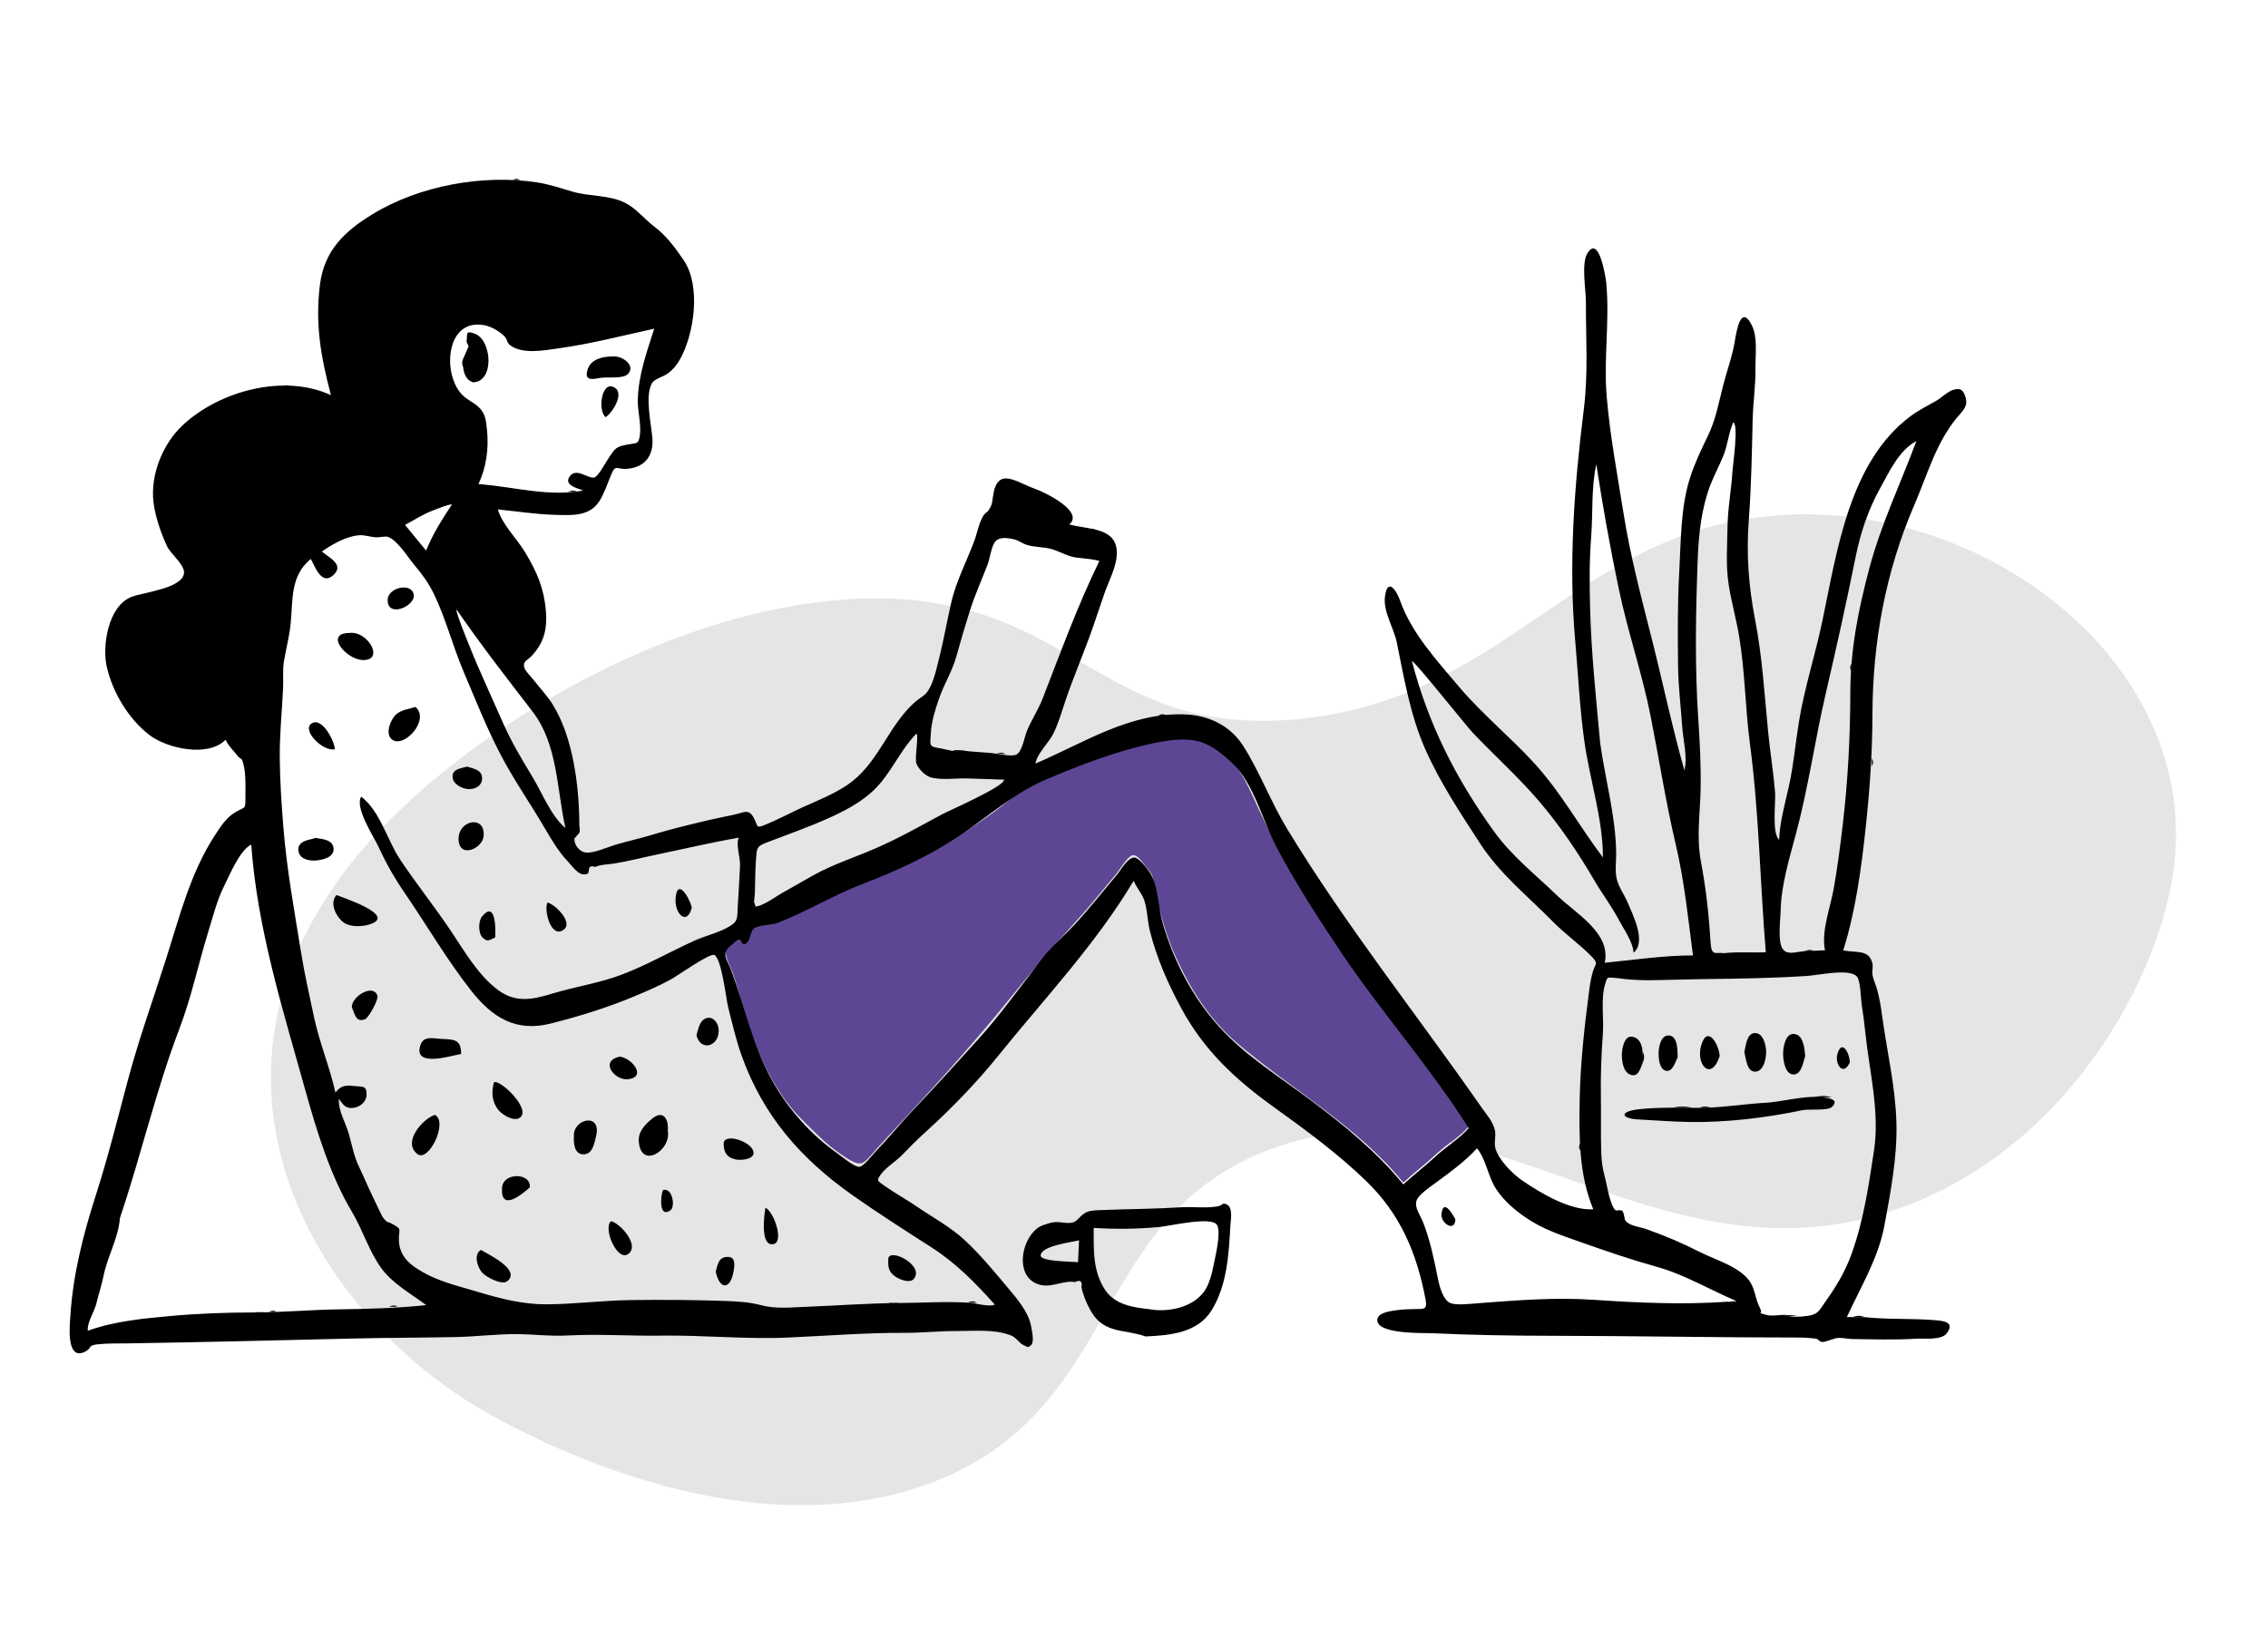 <svg width="540" height="390" viewBox="0 0 540 390" fill="none" xmlns="http://www.w3.org/2000/svg">
<path d="M204.037 142.624C159.725 144.584 113.089 173.214 89.413 198.818C42.113 249.919 69.302 307.107 111.763 333.968C115.746 336.492 172.546 371.41 221.415 353.257C267.334 336.202 259.084 289.773 302.459 273.718C352.759 255.095 393.454 306.75 449.978 288.516C490.923 275.3 514.553 233.614 517.693 205.643C523.169 157.496 471.666 117.925 421.031 122.923C374.505 127.518 358.086 166.842 308.578 171.301C260.476 175.632 255.269 140.374 204.037 142.624Z" fill="#E5E5E5"/>
<path fill-rule="evenodd" clip-rule="evenodd" d="M349.693 268.273C347.554 270.749 344.395 272.587 341.971 274.85C339.425 277.228 336.663 279.306 334.127 281.655C322.943 267.976 307.622 259.589 294.349 248.238C288.057 242.856 283.421 235.556 280.028 228.065C278.289 224.225 277.004 220.272 275.999 216.181C275.546 214.338 275.103 212.501 274.807 210.633C274.449 208.371 274.356 208.178 272.831 206.413C272.174 205.653 270.902 203.433 269.617 203.678C268.534 203.884 266.555 207.18 265.871 207.994C262.582 211.911 259.394 215.946 255.931 219.711C250.633 225.471 245.81 231.14 240.892 237.245C230.83 249.736 219.976 261.495 209.024 273.248C208.211 274.12 206.317 276.676 205.15 277.02C203.731 277.437 201.425 275.696 199.996 274.722C196.547 272.372 193.828 269.463 190.879 266.551C185.125 260.867 181.229 252.889 178.608 245.298C177.038 240.754 176.018 236.044 174.399 231.516C173.724 229.629 172.194 227.309 172.971 225.665C173.202 225.175 174.674 223.873 175.193 223.774C175.807 223.656 176.83 224.498 177.044 224.44C179.08 223.882 177.95 221.749 179.162 220.601C179.848 219.95 183.341 220.045 184.384 219.687C188.198 218.378 191.619 215.881 195.224 214.39C210.315 208.151 225.59 202.082 238.618 191.894C241.997 189.252 244.242 187.266 248.274 185.559C252.348 183.833 256.443 182.294 260.6 180.788C264.268 179.459 267.956 178.214 271.745 177.261C275.842 176.232 281.654 174.926 285.748 176.252C293.787 178.857 296.383 185.485 299.584 192.477C303.915 201.938 309.152 210.89 314.83 219.597C325.752 236.351 339.035 251.384 349.693 268.273Z" fill="#5D4795"/>
<path fill-rule="evenodd" clip-rule="evenodd" d="M107.59 120.162C107.148 119.938 103.694 121.345 103.115 121.56C100.799 122.419 98.618 123.848 96.436 125.01C98.108 127.046 99.781 129.083 101.452 131.119C103.091 127.097 105.197 123.778 107.59 120.162ZM108.73 145.19C108.162 145.254 112.964 156.803 113.525 158.1C115.566 162.816 117.709 167.486 119.777 172.191C121.78 176.75 124.322 180.944 126.882 185.203C129.072 188.845 131.325 194.498 134.628 197.195C132.542 187.935 132.817 177.288 126.834 169.512C120.632 161.452 114.501 153.581 108.73 145.19ZM349.693 268.684C340.426 253.999 328.824 241.007 319.16 226.584C313.749 218.507 308.482 210.328 303.927 201.731C300.614 195.478 298.555 186.556 293.438 181.775C291.183 179.668 288.773 177.607 285.747 176.663C281.606 175.372 275.905 176.652 271.745 177.673C263.993 179.575 256.42 182.528 249.077 185.63C241.629 188.776 235.275 194.428 228.546 198.968C221.327 203.84 213.513 207.388 205.425 210.495C198.383 213.2 192.119 217.083 185.114 219.805C183.718 220.348 180.87 220.268 179.699 220.976C178.437 221.737 178.934 223.987 177.402 224.817C176.711 225.191 176.481 223.834 175.951 223.856C175.302 223.883 174.71 224.645 174.085 225.128C171.539 227.093 173.099 228.404 174.107 231.108C177.393 239.92 179.158 248.885 183.771 257.204C187.564 264.042 192.993 270.169 199.384 274.696C200.356 275.385 203.525 278.055 204.666 277.877C205.694 277.718 207.784 274.985 208.493 274.243C211.712 270.875 214.653 267.252 217.87 263.878C222.84 258.665 227.625 253.313 232.448 248.028C238.047 241.894 243.003 234.943 248.046 228.389C250.366 225.374 253.352 222.918 255.931 220.122C259.398 216.362 262.582 212.321 265.871 208.405C266.866 207.221 268.533 204.19 270.08 204.225C271.163 204.25 273.074 206.803 273.641 207.604C275.748 210.578 275.738 215.949 276.786 219.661C279.343 228.714 283.952 237.555 290.275 244.541C296.562 251.488 304.616 256.428 312.052 262.012C320.107 268.061 327.739 274.252 334.127 282.066C336.662 279.717 339.425 277.639 341.97 275.262C344.395 272.997 347.554 271.16 349.693 268.684ZM230.4 310.232C232.201 310.25 235.252 311.359 236.864 310.691C232.083 305.398 227.693 300.856 221.644 296.976C215.367 292.951 209.111 288.961 203.014 284.667C190.728 276.013 181.691 265.751 176.558 251.339C175.237 247.628 174.352 243.736 173.383 239.921C172.862 237.867 171.825 228.255 170.064 227.425C169.02 226.933 161.167 232.456 159.923 233.144C157.014 234.754 154.094 236.003 151.087 237.262C144.622 239.971 137.957 242.037 131.102 243.762C122.883 245.83 117.285 242.408 112.193 235.944C106.417 228.61 101.617 220.335 96.335 212.633C93.933 209.13 91.944 205.633 90.17 201.769C89.009 199.241 84.405 192.42 85.996 189.727C90.534 193.185 92.168 200.06 95.259 204.691C99.113 210.461 103.456 215.902 107.329 221.667C110.586 226.514 113.909 232.389 118.721 235.874C122.954 238.939 126.975 237.997 131.531 236.619C137.052 234.95 142.775 234.127 148.186 232.056C154.041 229.816 159.581 226.638 165.294 224.046C167.957 222.837 171.146 222.151 173.656 220.644C175.819 219.346 175.497 218.661 175.655 215.897C175.841 212.673 176.055 209.446 176.197 206.219C176.293 204.051 175.121 201.111 175.916 199.492C169.43 200.617 163.091 202.125 156.651 203.458C153.125 204.188 149.724 205.09 146.162 205.664C144.804 205.882 142.948 205.876 141.732 206.468C140.762 206.189 140.268 206.366 140.249 206.999C140.202 207.343 140.129 207.682 140.028 208.015C138.039 208.92 136.883 206.978 135.158 205.116C133.029 202.817 131.435 200.228 129.874 197.527C126.382 191.488 122.358 185.808 119.127 179.599C115.834 173.269 113.159 166.492 110.367 159.925C107.805 153.9 106.165 147.384 103.335 141.501C102.072 138.876 100.471 136.705 98.601 134.486C97.059 132.656 94.685 128.707 92.382 127.867C91.772 127.644 90.177 128.018 89.485 127.969C88.106 127.87 86.877 127.363 85.466 127.474C82.41 127.714 79.078 129.647 76.636 131.347C78.214 132.755 82.162 134.466 79.326 137.002C76.575 139.463 75.055 135.048 74.005 133.113C69.06 137.176 69.775 142.779 69.204 148.52C68.905 151.517 68.12 154.469 67.614 157.421C67.249 159.546 67.505 161.744 67.401 163.913C67.135 169.426 66.581 174.702 66.608 180.138C66.637 185.947 67.032 191.558 67.497 197.326C68.279 207.036 70.071 216.75 71.607 226.383C72.472 231.798 73.655 237.059 74.803 242.386C76.107 248.433 78.518 254.16 79.87 260.19C81.248 258.437 82.284 258.429 84.513 258.661C86.227 258.84 87.378 258.432 87.278 260.812C87.213 262.357 85.852 263.536 84.346 263.805C82.381 264.157 81.714 263.176 80.702 261.687C80.465 264.506 82.36 267.454 83.109 270.207C83.818 272.816 84.288 275.374 85.479 277.871C86.642 280.307 87.638 282.71 88.814 285.123C89.356 286.233 89.863 287.361 90.411 288.468C90.688 289.029 91.014 289.801 91.428 290.274C92.398 291.381 92.243 290.845 93.379 291.476C95.852 292.851 94.923 292.508 94.981 295.347C95.037 298.148 96.472 300.205 98.774 301.779C103.656 305.119 108.472 306.048 114.023 307.736C119.195 309.309 124.643 310.658 130.12 310.627C136.827 310.59 143.446 309.71 150.153 309.621C157.554 309.523 165.025 309.563 172.409 309.819C175.452 309.924 178.277 310.06 181.214 310.837C184.624 311.74 187.924 311.382 191.439 311.245C198.939 310.953 206.697 310.372 214.098 310.32C219.427 310.282 225.05 309.91 230.4 310.232ZM424.868 313.141C426.201 313.846 429.19 313.556 430.53 313.361C432.891 313.016 433.144 312.08 434.642 309.973C437.22 306.345 439.314 302.87 440.831 298.667C443.734 290.624 444.92 282.395 446.194 273.981C447.611 264.632 445.024 254.941 444.099 245.655C443.886 243.524 443.595 241.413 443.259 239.299C443.057 238.035 443.005 233.735 442.174 232.64C440.577 230.538 433.15 232.234 430.23 232.424C422.08 232.957 413.876 233.082 405.73 233.174C401.386 233.223 397.018 233.405 392.717 233.439C390.742 233.455 388.811 233.357 386.829 233.164C386.166 233.1 385.519 232.947 384.851 232.911C382.564 232.784 382.736 232.452 382.145 234.478C381.11 238.028 381.906 242.545 381.634 246.229C381.271 251.153 381.074 256.146 381.164 261.08C381.247 265.639 381.092 270.188 381.262 274.758C381.333 276.65 381.54 278.193 382.038 280C382.603 282.043 383.223 286.817 384.628 288.231C384.787 288.392 385.981 288.017 386.298 288.418C386.787 289.035 386.697 290.342 387.032 290.741C388.118 292.033 390.36 292.135 391.987 292.716C396.451 294.309 400.546 296.038 404.753 298.186C408.513 300.105 414.574 301.739 416.834 305.525C417.87 307.26 418.01 309.549 418.963 311.34C420.048 313.38 417.877 312.313 420.535 313.141C421.733 313.513 423.64 313.141 424.868 313.141ZM28.553 290.069C28.215 294.78 25.563 299.267 24.64 303.899C24.208 306.067 23.475 308.199 22.967 310.355C22.48 312.424 20.721 314.873 20.899 316.92C27.392 314.605 33.968 314.023 40.754 313.399C47.186 312.807 53.98 312.571 60.357 312.568C66.856 312.565 73.805 311.93 80.496 311.831C87.494 311.728 94.598 311.547 101.494 310.821C97.888 308.148 93.376 305.638 90.713 301.919C87.818 297.877 86.315 292.812 83.768 288.547C78.656 279.986 75.407 269.365 72.727 259.747C67.318 240.333 61.273 221.277 59.816 201.14C57.043 202.561 54.842 208.073 53.454 210.818C51.682 214.323 50.755 218.123 49.603 221.848C47.231 229.521 45.589 237.477 42.685 245.077C37.134 259.604 33.566 275.258 28.553 290.069ZM380.989 176.918C382.19 185.601 384.707 194.396 384.804 203.184C384.825 205.117 384.498 207.264 384.901 209.17C385.331 211.206 386.729 213.005 387.537 214.939C388.818 218.009 392.064 224.303 388.934 226.904C388.871 224.435 386.613 221.3 385.476 219.141C383.761 215.888 381.509 212.914 379.651 209.742C375.762 203.102 371.403 196.605 366.391 190.751C361.509 185.05 355.882 179.992 350.705 174.563C349.149 172.932 336.671 157.231 336.175 157.45C340.046 172.387 346.625 185.382 355.63 197.888C360.044 204.019 365.343 208.053 370.717 213.247C375.193 217.572 383.627 222.197 382.08 229.284C389.076 228.611 396.026 227.536 403.086 227.536C401.925 218.595 401.036 209.795 398.963 201.001C396.61 191.015 395.016 180.731 393.025 170.656C390.993 160.371 387.547 150.414 385.403 140.149C383.349 130.319 381.586 120.507 380.08 110.567C378.837 116.075 379.296 122.124 378.854 127.743C378.403 133.484 378.447 139.119 378.597 144.894C378.875 155.62 380.017 166.217 380.989 176.918ZM411.304 125.779C411.343 121.188 412.233 116.658 412.507 112.078C412.591 110.673 413.99 101.085 412.685 100.585C411.613 102.925 411.362 105.92 410.388 108.376C409.415 110.829 408.113 113.166 407.179 115.636C405.155 120.988 404.457 127.043 404.239 132.732C403.746 145.601 403.492 158.441 404.356 171.31C404.726 176.826 405.011 182.351 404.909 187.878C404.798 193.96 403.867 199.238 404.997 205.27C406.116 211.243 406.819 217.191 407.192 223.251C407.453 227.504 407.558 227.203 411.613 226.904C414.541 226.688 417.497 226.919 420.429 226.785C419.058 210.207 418.834 193.596 416.645 177.083C415.528 168.658 415.498 160.111 414.11 151.718C413.42 147.549 412.263 143.463 411.598 139.289C410.885 134.807 411.236 130.295 411.304 125.779ZM114.759 115.347C122.566 116.023 130.87 118.359 138.872 116.817C137.553 116.282 134.101 115.545 135.655 113.435C137.234 111.289 139.896 114.01 141.471 113.729C142.443 113.556 144.589 109.493 145.188 108.651C146.547 106.739 146.711 106.406 149.154 105.916C151.521 105.442 152.058 105.956 152.358 103.6C152.702 100.892 151.766 97.848 151.859 95.078C152.058 89.116 153.98 83.888 155.769 78.279C148.168 79.933 140.737 81.895 132.965 82.962C129.643 83.418 124.475 84.47 121.457 82.21C120.672 81.622 120.798 80.829 120.155 80.148C119.078 79.005 117.081 77.823 115.553 77.497C106.153 75.495 105.236 88.904 109.947 93.922C111.127 95.18 112.768 95.8 113.976 96.953C115.589 98.489 115.721 100.108 115.957 102.453C116.398 106.852 115.799 111.267 113.923 115.291L114.759 115.347ZM228.831 178.653C231.606 179.18 234.502 179.06 237.284 179.51C238.273 179.669 241.236 180.227 242.105 179.649C243.433 178.766 243.904 175.527 244.532 174.019C245.635 171.366 247.197 169.052 248.249 166.351C252.55 155.318 256.56 144.241 261.762 133.585C259.768 133.067 258.237 133.047 256.228 132.779C254.135 132.5 252.238 131.261 250.241 130.729C248.343 130.223 246.355 130.352 244.475 129.764C243.439 129.44 242.55 128.72 241.529 128.469C239.901 128.068 238.001 127.834 237.033 128.903C236.041 130 235.693 133.007 235.153 134.424C233.715 138.198 232.044 141.84 230.84 145.701C229.753 149.183 228.72 152.629 227.763 156.143C226.753 159.852 224.761 162.91 223.547 166.454C222.624 169.151 221.753 171.908 221.615 174.784C221.481 177.591 221.073 177.769 223.877 178.218C225.293 178.444 227.499 179.285 228.831 178.653ZM411.412 309.995C412.134 310.332 412.816 310.287 413.455 309.86C407.189 307.212 401.094 303.538 394.557 301.721C388.425 300.017 382.465 297.981 376.557 295.883C371.757 294.177 367.441 292.85 363.101 289.849C360.467 288.027 358.127 285.978 356.316 283.316C354.301 280.352 353.853 276.134 351.67 273.464C348.724 276.702 345.263 279.154 341.778 281.726C340.572 282.616 337.679 284.557 337.267 285.934C336.746 287.672 338.141 289.335 338.83 291.094C340.597 295.598 341.459 300.1 342.418 304.783C342.802 306.66 343.631 309.482 345.172 310.268C346.575 310.983 350.638 310.463 352.383 310.331C361.491 309.64 370.438 308.933 379.601 309.562C389.969 310.273 401.07 310.765 411.412 309.995ZM429.603 226.525C431.259 226.531 432.876 226.323 434.525 226.323C433.573 221.875 435.799 216.12 436.588 211.68C437.471 206.713 438.143 201.577 438.731 196.571C439.972 186.026 440.534 175.608 440.551 164.986C440.566 154.707 442.436 145.314 445.055 135.433C447.867 124.821 452.473 115.278 456.281 105.044C452.104 107.254 449.792 112.424 447.597 116.377C444.822 121.375 442.974 126.909 441.841 132.52C439.655 143.343 437.258 154.2 434.736 165.006C432.109 176.257 430.565 187.611 427.557 198.771C426.09 204.213 424.095 210.908 423.984 216.52C423.938 218.842 423.239 223.703 424.29 225.72C425.274 227.606 427.447 226.717 429.603 226.525ZM179.738 212.565C179.651 213.72 179.568 214.82 179.363 215.961C181.656 215.939 184.56 213.558 186.527 212.49C188.922 211.188 191.321 209.751 193.664 208.443C198.187 205.916 203.322 204.251 208.152 202.175C213.7 199.79 218.799 196.908 224.105 194.037C225.958 193.034 239.278 187.256 239.054 185.678C236.13 185.581 233.206 185.483 230.281 185.386C227.774 185.303 223.891 185.87 221.491 185.094C220.176 184.669 218.699 183.105 218.203 181.879C217.712 180.667 218.816 175.091 218.174 174.735C214.901 178.079 212.844 182.524 209.917 186.131C206.684 190.118 202.506 192.446 197.9 194.564C192.815 196.904 187.552 198.716 182.354 200.722C180.162 201.567 180.206 202.051 180.015 204.456C179.801 207.144 179.825 209.87 179.738 212.565ZM444 313.689C449.513 314.281 455.162 313.943 460.718 314.405C462.739 314.573 465.542 314.823 463.508 317.538C462.227 319.248 458.125 318.699 456.264 318.818C451.267 319.136 445.977 318.965 440.97 318.891C439.915 318.876 438.75 318.562 437.685 318.633C436.455 318.714 434.982 319.599 433.86 319.592C433.169 319.588 432.922 318.859 432.326 318.792C431.028 318.646 429.73 318.539 428.421 318.54C408.628 318.544 389.106 318.146 369.363 318.124C359.922 318.114 350.329 317.951 340.892 317.508C338.91 317.414 327.625 317.82 327.937 314.249C328.098 312.41 331.781 312.151 333.125 311.956C334.121 311.811 335.155 311.834 336.153 311.78C338.804 311.638 339.966 312.277 339.406 309.374C337.285 298.363 333.483 289.263 325.362 281.346C318.72 274.872 310.724 269 303.201 263.594C294.068 257.029 286.658 250.126 281.236 240.081C278.069 234.215 275.418 228.218 273.791 221.733C273.206 219.399 273.192 216.746 272.474 214.496C271.923 212.764 270.665 211.553 269.924 209.759C260.837 224.947 248.793 237.654 237.749 251.349C232.473 257.891 226.453 264.106 220.149 269.797C218.278 271.486 216.532 273.25 214.786 275.068C213.325 276.589 211.006 277.941 209.773 279.629C208.59 281.248 208.881 281.171 210.682 282.457C213.062 284.156 215.686 285.568 218.104 287.225C221.969 289.874 226.187 292.112 229.643 295.3C233.38 298.747 236.645 302.741 239.912 306.628C242.089 309.219 244.946 312.544 245.494 315.82C245.675 316.904 246.364 319.585 245.455 320.379C244.678 321.057 244.756 320.799 243.792 320.386C242.528 319.843 242.157 318.599 240.613 318.006C236.663 316.49 231.884 317.011 227.774 316.992C223.663 316.974 219.518 317.436 215.409 317.419C206.025 317.38 196.841 318.141 187.461 318.549C177.497 318.982 167.412 317.942 157.482 318.089C150.124 318.198 142.571 317.648 135.01 318.057C131.121 318.267 127.302 317.78 123.51 317.726C118.545 317.654 113.446 318.33 108.439 318.426C100.221 318.585 92.103 318.584 83.834 318.782C66.048 319.208 48.358 319.648 30.562 319.93C28.188 319.967 25.589 319.887 23.244 320.154C20.754 320.438 22.039 320.968 20.331 321.865C15.548 324.375 16.652 315.069 16.767 313.238C17.382 303.429 19.87 293.809 22.861 284.497C25.698 275.664 28.001 266.42 30.404 257.397C33.034 247.521 36.461 238.05 39.572 228.271C42.761 218.251 45.357 207.84 51.148 198.957C52.467 196.934 53.83 194.757 55.952 193.482C58.331 192.052 58.433 192.887 58.431 190.27C58.43 187.806 58.581 184.513 58 182.161C57.475 180.037 57.556 181.296 56.373 179.77C55.411 178.529 54.404 177.681 53.713 176.173C49.471 180.477 39.761 178.206 35.663 175.107C30.647 171.313 26.826 164.914 25.426 158.819C24.302 153.924 25.681 144.594 31.095 142.24C33.734 141.093 43.427 140.226 43.815 136.486C44.015 134.556 40.604 131.841 39.816 130.181C38.358 127.106 36.957 123.016 36.551 119.645C35.759 113.066 38.744 105.709 43.499 101.264C52.221 93.111 67.569 88.927 78.788 94.1C76.417 85.037 74.986 77.218 76.18 67.79C77.209 59.667 81.998 55.123 88.587 51.077C99.832 44.173 115.124 41.447 127.982 43.455C130.904 43.912 133.708 44.89 136.413 45.669C140.343 46.8 145.048 46.424 148.759 48.262C151.45 49.594 153.493 52.248 155.856 54.02C158.615 56.089 160.907 59.177 162.824 62.032C166.923 68.139 165.322 79.472 161.891 85.602C161.155 86.917 160.246 88.023 159.029 88.921C157.761 89.854 155.829 90.145 155.176 91.356C153.503 94.458 155.117 101.173 155.34 104.526C155.6 108.419 153.633 111.344 149.222 111.654C146.67 111.834 146.588 110.352 145.366 113.401C144.575 115.377 143.855 117.53 142.712 119.341C140.356 123.074 136.04 122.71 132.109 122.609C127.558 122.491 123.076 121.772 118.523 121.318C119.725 125.174 123.017 128.166 125.073 131.601C127.852 136.247 129.525 140.098 129.977 145.51C130.323 149.669 129.575 152.953 126.731 156.048C125.554 157.329 124.511 157.392 124.803 158.87C124.981 159.771 126.539 161.258 127.09 161.978C128.549 163.881 130.242 165.628 131.525 167.661C136.465 175.482 137.923 187.405 137.936 196.51C137.936 196.928 138.159 197.815 137.974 198.247C137.838 198.566 136.802 199.576 136.787 199.663C136.584 200.834 137.724 202.84 139.514 203.039C141.394 203.247 144.837 201.677 146.586 201.161C149.384 200.336 152.236 199.726 155.028 198.878C159.538 197.509 164.026 196.417 168.61 195.344C170.682 194.86 172.765 194.456 174.843 194.003C177.211 193.487 178.31 192.49 179.532 194.9C180.581 196.969 179.929 197.344 182.468 196.302C184.989 195.266 187.453 193.982 189.914 192.814C194.255 190.753 199.425 188.916 203.17 185.873C209.417 180.798 211.73 172.715 217.709 167.329C219.374 165.83 220.367 165.803 221.42 163.726C222.546 161.503 223.127 158.651 223.72 156.26C224.757 152.072 225.496 147.869 226.437 143.685C227.609 138.472 230.142 133.752 231.991 128.78C232.711 126.843 233.085 124.381 234.246 122.64C234.554 122.178 235.143 121.918 235.383 121.536C236.209 120.225 236.201 119.864 236.415 118.287C237.417 110.914 241.814 114.793 246.62 116.483C248.644 117.195 258.259 121.815 254.588 124.887C258.964 126.158 265.973 125.467 265.915 131.744C265.884 134.959 263.962 138.399 262.931 141.41C262.014 144.082 261.128 146.765 260.198 149.434C258.159 155.279 255.685 160.949 253.695 166.813C252.788 169.485 252.04 172.22 250.777 174.742C249.664 176.966 246.967 179.419 246.523 181.851C258.185 176.873 268.974 169.674 282.028 170.133C287.744 170.333 292.931 172.738 296.088 177.767C300.045 184.071 302.65 191.128 306.518 197.49C320.59 220.633 337.373 241.658 352.821 263.843C354.008 265.548 355.534 267.16 355.946 269.266C356.214 270.641 355.693 272.016 356.015 273.336C356.683 276.081 360.06 279.507 362.35 281.084C366.738 284.107 373.873 288.37 379.349 287.993C375.912 279.727 375.958 270.67 376.118 261.853C376.27 253.478 377.174 245.17 378.248 236.881C378.491 235.005 378.703 233.267 379.241 231.449C379.859 229.364 380.708 229.562 378.857 227.687C376.007 224.801 372.618 222.426 369.745 219.503C363.533 213.183 357.165 208.23 352.275 200.683C347.625 193.505 342.719 186.119 339.277 178.259C335.733 170.167 334.317 161.525 332.558 152.956C331.844 149.478 329.241 145.596 329.764 141.965C330.425 137.375 332.551 140.717 333.417 143.187C336.059 150.726 342.245 157.474 347.369 163.537C352.905 170.087 359.675 175.568 365.454 181.927C371.746 188.854 376.056 196.814 381.651 204.208C381.651 195.032 378.521 185.688 377.24 176.611C376.113 168.621 375.759 160.607 375.047 152.583C373.43 134.355 374.827 115.591 377.097 97.493C378.176 88.899 377.564 80.506 377.597 71.882C377.608 69.138 376.472 62.812 377.919 60.376C380.69 55.711 382.307 65.912 382.447 67.433C383.285 76.493 381.782 85.452 382.55 94.474C383.352 103.894 385.093 113.051 386.575 122.363C388.18 132.445 390.793 142.3 393.295 152.189C395.922 162.572 398.131 173.172 401.051 183.472C401.839 180.234 400.734 176.257 400.515 172.96C400.204 168.241 399.595 163.521 399.542 158.79C399.458 151.25 399.399 143.57 399.826 136.065C400.246 128.667 400.119 120.916 402.386 113.789C403.462 110.406 405.04 107.106 406.584 103.919C408.489 99.99 409.163 96.181 410.218 92.002C411.121 88.423 412.444 84.938 413.046 81.288C413.42 79.018 414.464 72.316 417.062 77.393C418.57 80.341 417.918 84.709 417.96 87.876C418.014 91.934 417.393 95.881 417.298 99.923C417.113 107.853 416.98 115.774 416.389 123.691C415.769 131.997 416.31 139.441 417.889 147.626C419.617 156.584 420.123 165.562 421.019 174.631C421.481 179.313 422.259 183.969 422.635 188.658C422.834 191.141 421.814 198.261 423.592 200.03C423.764 195.729 424.995 191.424 425.929 187.234C427.035 182.269 427.482 177.05 428.297 172.014C429.617 163.855 432.178 156.064 433.873 147.997C437.366 131.367 440.268 109.994 454.907 99.109C456.823 97.684 458.928 96.633 460.998 95.461C462.17 94.798 463.912 93.081 465.253 92.781C466.717 92.454 467.328 92.708 467.921 94.408C468.749 96.777 467.235 97.884 465.823 99.605C460.933 105.56 458.845 113.193 455.826 120.177C448.913 136.169 445.854 153.036 445.819 170.322C445.8 179.372 445.177 188.1 444.212 197.094C443.174 206.774 441.808 217.011 438.869 226.323C441.817 226.984 445.015 225.998 445.814 229.427C446.011 230.269 445.656 231.265 445.873 232.361C446.084 233.427 446.593 234.486 446.893 235.534C447.515 237.702 447.844 239.84 448.146 242.066C449.314 250.667 451.32 258.848 451.534 267.57C451.731 275.631 450.153 283.799 448.7 291.706C447.236 299.669 443.038 306.457 439.732 313.659C441.155 313.659 442.577 313.674 444 313.689Z" fill="black"/>
<path fill-rule="evenodd" clip-rule="evenodd" d="M256.915 295.383C255.347 295.826 247.779 296.663 247.78 299.04C247.781 300.465 255.339 300.437 256.677 300.592C256.757 298.856 256.836 297.119 256.915 295.383ZM273.62 311.781C277.981 312.611 283.901 311.444 286.69 307.597C287.993 305.799 288.61 303.065 289.035 300.919C289.44 298.874 290.69 293.772 289.839 291.856C288.795 289.502 278.774 291.962 275.856 292.232C270.765 292.702 265.501 292.758 260.406 292.425C260.406 297.689 260.137 302.819 263.231 307.35C265.463 310.619 269.655 311.39 273.62 311.781ZM272.744 318.283C268.005 316.547 263.03 317.675 259.944 312.585C259.161 311.293 258.502 309.904 258.028 308.47C257.797 307.841 257.617 307.198 257.489 306.538C257.73 305.119 257.21 304.719 255.931 305.338C253.419 304.849 250.665 306.574 248.019 306.066C241.602 304.833 242.768 295.634 247.074 292.45C247.925 291.821 248.774 291.646 249.748 291.335C251.895 290.651 253.057 291.415 255.02 291.221C256.606 291.064 257.043 289.399 258.748 288.666C259.864 288.186 261.414 288.223 262.587 288.175C268.73 287.922 274.891 287.925 281.072 287.524C283.955 287.337 287.068 287.794 289.892 287.301C291.215 287.07 291.025 286.189 292.277 286.962C293.573 287.762 293.014 290.72 292.948 291.9C292.57 298.722 292.164 306.038 288.512 312.002C285.171 317.458 278.597 318.017 272.744 318.283Z" fill="black"/>
<path fill-rule="evenodd" clip-rule="evenodd" d="M22.482 320.162C24.006 320.146 25.531 320.13 27.05 320.114C25.523 320.131 24.003 320.146 22.482 320.162Z" fill="black"/>
<path fill-rule="evenodd" clip-rule="evenodd" d="M445.828 174.716C445.825 173.25 445.822 171.785 445.819 170.322C445.821 171.789 445.825 173.252 445.828 174.716Z" fill="black"/>
<path fill-rule="evenodd" clip-rule="evenodd" d="M58.005 180.734C58 182.162 57.995 183.589 57.99 185.013C57.995 183.585 57.999 182.159 58.005 180.734Z" fill="black"/>
<path fill-rule="evenodd" clip-rule="evenodd" d="M184.734 318.544C185.947 318.546 187.16 318.547 188.368 318.551C187.153 318.549 185.944 318.547 184.734 318.544Z" fill="black"/>
<path fill-rule="evenodd" clip-rule="evenodd" d="M111.086 318.253C112.299 318.257 113.511 318.26 114.719 318.265C113.504 318.262 112.295 318.257 111.086 318.253Z" fill="black"/>
<path fill-rule="evenodd" clip-rule="evenodd" d="M376.278 258.965C376.225 259.928 376.171 260.891 376.118 261.853C376.171 260.889 376.225 259.927 376.278 258.965Z" fill="black"/>
<path fill-rule="evenodd" clip-rule="evenodd" d="M444 313.689C443.063 313.679 442.126 313.669 441.188 313.659C442.13 313.266 443.067 313.284 444 313.689Z" fill="black"/>
<path fill-rule="evenodd" clip-rule="evenodd" d="M360.78 317.955C361.453 317.945 362.126 317.934 362.792 317.923C362.118 317.933 361.449 317.944 360.78 317.955Z" fill="black"/>
<path fill-rule="evenodd" clip-rule="evenodd" d="M445.463 186.606C445.48 185.878 445.496 185.15 445.513 184.424C445.496 185.153 445.48 185.88 445.463 186.606Z" fill="black"/>
<path fill-rule="evenodd" clip-rule="evenodd" d="M382.55 94.474C382.495 93.722 382.439 92.972 382.383 92.222C382.439 92.974 382.495 93.724 382.55 94.474Z" fill="black"/>
<path fill-rule="evenodd" clip-rule="evenodd" d="M445.795 177.585C445.804 176.831 445.813 176.079 445.822 175.328C445.813 176.082 445.804 176.833 445.795 177.585Z" fill="black"/>
<path fill-rule="evenodd" clip-rule="evenodd" d="M234.231 317.021C234.829 317.03 235.427 317.039 236.02 317.046C235.421 317.037 234.826 317.029 234.231 317.021Z" fill="black"/>
<path fill-rule="evenodd" clip-rule="evenodd" d="M388.306 318.249C388.891 318.26 389.476 318.272 390.055 318.285C389.468 318.273 388.887 318.261 388.306 318.249Z" fill="black"/>
<path fill-rule="evenodd" clip-rule="evenodd" d="M451.467 265.303C451.425 264.642 451.383 263.982 451.341 263.323C451.383 263.984 451.425 264.643 451.467 265.303Z" fill="black"/>
<path fill-rule="evenodd" clip-rule="evenodd" d="M440.97 318.891C441.446 318.888 441.922 318.885 442.392 318.884C441.915 318.888 441.442 318.89 440.97 318.891Z" fill="black"/>
<path fill-rule="evenodd" clip-rule="evenodd" d="M376.121 318.279C376.592 318.268 377.063 318.256 377.53 318.245C377.057 318.257 376.588 318.268 376.121 318.279Z" fill="black"/>
<path fill-rule="evenodd" clip-rule="evenodd" d="M270.175 317.919C270.694 317.916 271.212 317.913 271.726 317.91C271.206 317.912 270.69 317.916 270.175 317.919Z" fill="black"/>
<path fill-rule="evenodd" clip-rule="evenodd" d="M150.531 317.917C151.024 317.92 151.518 317.924 152.005 317.928C151.51 317.925 151.021 317.921 150.531 317.917Z" fill="black"/>
<path fill-rule="evenodd" clip-rule="evenodd" d="M121.426 317.997C121.929 317.969 122.431 317.94 122.929 317.913C122.425 317.941 121.925 317.969 121.426 317.997Z" fill="black"/>
<path fill-rule="evenodd" clip-rule="evenodd" d="M260.771 126.225C260.023 126.16 259.274 126.096 258.526 126.031C259.275 126.083 260.068 125.64 260.771 126.225Z" fill="black"/>
<path fill-rule="evenodd" clip-rule="evenodd" d="M451.538 313.973C450.8 313.899 450.062 313.824 449.324 313.749C450.062 313.824 450.8 313.899 451.538 313.973Z" fill="black"/>
<path fill-rule="evenodd" clip-rule="evenodd" d="M400.067 130.771C400.018 131.418 399.968 132.066 399.918 132.711C399.968 132.063 400.018 131.417 400.067 130.771Z" fill="black"/>
<path fill-rule="evenodd" clip-rule="evenodd" d="M445.981 157.745C446.031 157.132 446.081 156.519 446.131 155.908C446.081 156.522 446.03 157.133 445.981 157.745Z" fill="black"/>
<path fill-rule="evenodd" clip-rule="evenodd" d="M399.773 140.807C399.72 141.453 399.667 142.099 399.614 142.742C399.667 142.096 399.72 141.451 399.773 140.807Z" fill="black"/>
<path fill-rule="evenodd" clip-rule="evenodd" d="M445.668 182.504C445.663 181.879 445.659 181.255 445.654 180.633C446.057 181.255 446.041 181.878 445.668 182.504Z" fill="black"/>
<path fill-rule="evenodd" clip-rule="evenodd" d="M376.288 272.144C376.283 272.77 376.277 273.396 376.271 274.019C375.858 273.388 375.94 272.765 376.288 272.144Z" fill="black"/>
<path fill-rule="evenodd" clip-rule="evenodd" d="M423.321 199.76C423.249 199.127 423.177 198.493 423.105 197.862C423.177 198.496 423.249 199.128 423.321 199.76Z" fill="black"/>
<path fill-rule="evenodd" clip-rule="evenodd" d="M33.869 141.639C33.38 142.286 32.714 141.843 32.132 141.921C32.712 141.827 33.291 141.733 33.869 141.639Z" fill="black"/>
<path fill-rule="evenodd" clip-rule="evenodd" d="M275.797 287.973C275.179 287.974 274.561 287.974 273.943 287.975C274.561 287.974 275.179 287.973 275.797 287.973Z" fill="black"/>
<path fill-rule="evenodd" clip-rule="evenodd" d="M374.548 144.297C374.606 144.823 374.663 145.349 374.721 145.874C374.663 145.347 374.606 144.822 374.548 144.297Z" fill="black"/>
<path fill-rule="evenodd" clip-rule="evenodd" d="M69.08 92.047C68.459 92.06 67.837 92.072 67.216 92.084C67.831 91.722 68.45 91.618 69.08 92.047Z" fill="black"/>
<path fill-rule="evenodd" clip-rule="evenodd" d="M399.758 149.907C399.718 150.459 399.678 151.01 399.638 151.56C399.678 151.008 399.718 150.458 399.758 149.907Z" fill="black"/>
<path fill-rule="evenodd" clip-rule="evenodd" d="M382.717 82.187C382.765 81.684 382.813 81.181 382.861 80.681C382.813 81.185 382.765 81.686 382.717 82.187Z" fill="black"/>
<path fill-rule="evenodd" clip-rule="evenodd" d="M377.834 80.612C377.785 81.157 377.737 81.703 377.688 82.247C377.737 81.7 377.785 81.156 377.834 80.612Z" fill="black"/>
<path fill-rule="evenodd" clip-rule="evenodd" d="M107.914 44.168C107.281 44.245 106.649 44.322 106.017 44.398C106.65 44.321 107.281 44.245 107.914 44.168Z" fill="black"/>
<path fill-rule="evenodd" clip-rule="evenodd" d="M62.244 92.482C61.595 92.548 60.947 92.614 60.298 92.681C60.947 92.614 61.596 92.548 62.244 92.482Z" fill="black"/>
<path fill-rule="evenodd" clip-rule="evenodd" d="M417.816 94.081C417.856 93.573 417.895 93.065 417.935 92.56C417.895 93.068 417.856 93.575 417.816 94.081Z" fill="black"/>
<path fill-rule="evenodd" clip-rule="evenodd" d="M40.947 177.856C41.321 177.861 41.694 177.867 42.062 177.872C41.687 177.867 41.317 177.861 40.947 177.856Z" fill="black"/>
<path fill-rule="evenodd" clip-rule="evenodd" d="M377.853 240.506C377.816 241.068 377.778 241.63 377.741 242.191C377.779 241.629 377.816 241.067 377.853 240.506Z" fill="black"/>
<path fill-rule="evenodd" clip-rule="evenodd" d="M415.974 131.116C415.958 130.574 415.944 130.033 415.928 129.493C415.944 130.035 415.959 130.575 415.974 131.116Z" fill="black"/>
<path fill-rule="evenodd" clip-rule="evenodd" d="M123.831 42.886C123.254 42.886 122.678 42.887 122.103 42.887C122.679 42.491 123.255 42.501 123.831 42.886Z" fill="black"/>
<path fill-rule="evenodd" clip-rule="evenodd" d="M277.719 170.392C277.088 170.408 276.457 170.425 275.826 170.441C276.446 170.002 277.078 169.991 277.719 170.392Z" fill="black"/>
<path fill-rule="evenodd" clip-rule="evenodd" d="M332.893 316.999C333.267 317.007 333.641 317.015 334.011 317.024C333.635 317.017 333.263 317.008 332.893 316.999Z" fill="black"/>
<path fill-rule="evenodd" clip-rule="evenodd" d="M346.986 317.657C347.36 317.644 347.734 317.631 348.102 317.618C347.727 317.631 347.357 317.644 346.986 317.657Z" fill="black"/>
<path fill-rule="evenodd" clip-rule="evenodd" d="M126.418 317.917C126.808 317.927 127.197 317.937 127.582 317.947C127.191 317.937 126.804 317.927 126.418 317.917Z" fill="black"/>
<path fill-rule="evenodd" clip-rule="evenodd" d="M451.143 259.035C451.088 258.5 451.032 257.964 450.976 257.43C451.032 257.967 451.088 258.501 451.143 259.035Z" fill="black"/>
<path fill-rule="evenodd" clip-rule="evenodd" d="M400.235 168.747C400.28 169.258 400.324 169.768 400.367 170.275C400.323 169.764 400.279 169.256 400.235 168.747Z" fill="black"/>
<path fill-rule="evenodd" clip-rule="evenodd" d="M419.826 159.983C419.766 159.442 419.705 158.901 419.645 158.362C419.706 158.903 419.766 159.443 419.826 159.983Z" fill="black"/>
<path fill-rule="evenodd" clip-rule="evenodd" d="M129.58 318.24C129.973 318.234 130.367 318.228 130.756 318.223C130.361 318.229 129.97 318.234 129.58 318.24Z" fill="black"/>
<path fill-rule="evenodd" clip-rule="evenodd" d="M272.744 318.283C273.126 318.265 273.508 318.248 273.886 318.231C273.503 318.249 273.123 318.266 272.744 318.283Z" fill="black"/>
<path fill-rule="evenodd" clip-rule="evenodd" d="M416.629 120.461C416.611 119.912 416.594 119.364 416.577 118.816C416.595 119.365 416.612 119.913 416.629 120.461Z" fill="black"/>
<path fill-rule="evenodd" clip-rule="evenodd" d="M92.304 318.598C92.687 318.596 93.07 318.592 93.449 318.59C93.063 318.593 92.684 318.596 92.304 318.598Z" fill="black"/>
<path fill-rule="evenodd" clip-rule="evenodd" d="M416.468 318.593C416.862 318.597 417.257 318.601 417.646 318.605C417.25 318.602 416.859 318.597 416.468 318.593Z" fill="black"/>
<path fill-rule="evenodd" clip-rule="evenodd" d="M424.982 318.546C425.363 318.573 425.743 318.601 426.119 318.627C425.737 318.6 425.36 318.573 424.982 318.546Z" fill="black"/>
<path fill-rule="evenodd" clip-rule="evenodd" d="M428.421 318.539C428.808 318.551 429.196 318.563 429.579 318.571C429.19 318.559 428.805 318.549 428.421 318.539Z" fill="black"/>
<path fill-rule="evenodd" clip-rule="evenodd" d="M446.076 162.157C446.05 161.618 446.025 161.078 446 160.54C446.025 161.08 446.05 161.619 446.076 162.157Z" fill="black"/>
<path fill-rule="evenodd" clip-rule="evenodd" d="M185.893 311.469C187.072 311.408 188.252 311.347 189.431 311.285C188.252 311.347 187.072 311.408 185.893 311.469Z" fill="black"/>
<path fill-rule="evenodd" clip-rule="evenodd" d="M114.759 115.347C115.782 115.436 116.806 115.525 117.828 115.613C116.805 115.524 115.782 115.435 114.759 115.347Z" fill="black"/>
<path fill-rule="evenodd" clip-rule="evenodd" d="M403.745 159.876C403.776 160.853 403.809 161.831 403.841 162.805C403.809 161.827 403.776 160.852 403.745 159.876Z" fill="black"/>
<path fill-rule="evenodd" clip-rule="evenodd" d="M424.867 313.141C425.936 313.206 427.004 313.27 428.073 313.335C426.997 313.384 425.906 313.69 424.867 313.141Z" fill="black"/>
<path fill-rule="evenodd" clip-rule="evenodd" d="M418.545 197.539C418.553 196.607 418.561 195.675 418.568 194.745C418.56 195.677 418.553 196.608 418.545 197.539Z" fill="black"/>
<path fill-rule="evenodd" clip-rule="evenodd" d="M415.81 226.83C416.747 226.842 417.685 226.855 418.622 226.868C417.684 226.855 416.747 226.842 415.81 226.83Z" fill="black"/>
<path fill-rule="evenodd" clip-rule="evenodd" d="M179.806 210.44C179.782 211.151 179.759 211.861 179.737 212.568C179.761 211.857 179.783 211.149 179.806 210.44Z" fill="black"/>
<path fill-rule="evenodd" clip-rule="evenodd" d="M431.413 180.356C431.374 181.063 431.336 181.77 431.299 182.473C431.338 181.766 431.375 181.061 431.413 180.356Z" fill="black"/>
<path fill-rule="evenodd" clip-rule="evenodd" d="M411.412 309.995C412.094 309.948 412.776 309.902 413.456 309.858C412.943 310.269 412.428 310.303 411.412 309.995Z" fill="black"/>
<path fill-rule="evenodd" clip-rule="evenodd" d="M406.847 217.573C406.894 218.335 406.941 219.098 406.987 219.857C406.941 219.095 406.894 218.334 406.847 217.573Z" fill="black"/>
<path fill-rule="evenodd" clip-rule="evenodd" d="M151.836 97.281C151.843 96.545 151.851 95.809 151.858 95.075C151.851 95.812 151.844 96.547 151.836 97.281Z" fill="black"/>
<path fill-rule="evenodd" clip-rule="evenodd" d="M407.673 226.984L410.215 226.929C409.376 227.334 408.529 227.349 407.673 226.984Z" fill="black"/>
<path fill-rule="evenodd" clip-rule="evenodd" d="M431.125 232.416C430.525 232.421 429.926 232.426 429.331 232.432C429.932 232.427 430.528 232.421 431.125 232.416Z" fill="black"/>
<path fill-rule="evenodd" clip-rule="evenodd" d="M211.609 310.288C212.439 310.298 213.269 310.309 214.099 310.32C213.263 310.739 212.432 310.798 211.609 310.288Z" fill="black"/>
<path fill-rule="evenodd" clip-rule="evenodd" d="M55.296 312.734C56.138 312.659 56.981 312.583 57.823 312.508C56.981 312.583 56.138 312.659 55.296 312.734Z" fill="black"/>
<path fill-rule="evenodd" clip-rule="evenodd" d="M404.037 166.153C404.078 166.918 404.119 167.683 404.161 168.445C404.119 167.679 404.078 166.916 404.037 166.153Z" fill="black"/>
<path fill-rule="evenodd" clip-rule="evenodd" d="M135.23 117.143C135.94 116.792 136.656 116.734 137.379 117.105C136.662 117.117 135.947 117.13 135.23 117.143Z" fill="black"/>
<path fill-rule="evenodd" clip-rule="evenodd" d="M380.813 174.986C380.872 175.631 380.931 176.277 380.989 176.92C380.93 176.274 380.872 175.63 380.813 174.986Z" fill="black"/>
<path fill-rule="evenodd" clip-rule="evenodd" d="M440.788 159.93C440.423 159.298 440.436 158.67 440.806 158.048C440.8 158.676 440.794 159.303 440.788 159.93Z" fill="black"/>
<path fill-rule="evenodd" clip-rule="evenodd" d="M404.153 138.014C404.153 138.652 404.154 139.291 404.154 139.928C404.153 139.288 404.153 138.651 404.153 138.014Z" fill="black"/>
<path fill-rule="evenodd" clip-rule="evenodd" d="M429.603 226.525C430.334 226.301 431.065 225.984 431.793 226.533C431.063 226.53 430.333 226.527 429.603 226.525Z" fill="black"/>
<path fill-rule="evenodd" clip-rule="evenodd" d="M193.448 311.181C194.183 311.112 194.918 311.044 195.653 310.975C194.918 311.044 194.183 311.112 193.448 311.181Z" fill="black"/>
<path fill-rule="evenodd" clip-rule="evenodd" d="M92.637 311.182C93.311 310.886 93.983 310.73 94.646 311.205C93.976 311.197 93.307 311.19 92.637 311.182Z" fill="black"/>
<path fill-rule="evenodd" clip-rule="evenodd" d="M230.4 310.232C231.12 309.917 231.839 309.744 232.549 310.254C231.832 310.246 231.116 310.239 230.4 310.232Z" fill="black"/>
<path fill-rule="evenodd" clip-rule="evenodd" d="M70.08 216.992C70.134 217.643 70.189 218.293 70.242 218.942C70.188 218.291 70.134 217.642 70.08 216.992Z" fill="black"/>
<path fill-rule="evenodd" clip-rule="evenodd" d="M237.284 179.51C237.993 179.252 238.699 179.117 239.395 179.548C238.691 179.535 237.988 179.522 237.284 179.51Z" fill="black"/>
<path fill-rule="evenodd" clip-rule="evenodd" d="M404.026 198.88C404.065 199.516 404.105 200.152 404.143 200.787C404.104 200.15 404.065 199.515 404.026 198.88Z" fill="black"/>
<path fill-rule="evenodd" clip-rule="evenodd" d="M69.623 141.488C69.564 142 69.505 142.513 69.447 143.022C69.506 142.509 69.564 141.998 69.623 141.488Z" fill="black"/>
<path fill-rule="evenodd" clip-rule="evenodd" d="M28.553 290.069C28.517 290.568 28.48 291.067 28.445 291.563C28.482 291.063 28.517 290.566 28.553 290.069Z" fill="black"/>
<path fill-rule="evenodd" clip-rule="evenodd" d="M418.859 202.246C418.819 201.73 418.779 201.215 418.74 200.701C418.779 201.218 418.819 201.732 418.859 202.246Z" fill="black"/>
<path fill-rule="evenodd" clip-rule="evenodd" d="M367.257 309.269C367.888 309.273 368.52 309.278 369.15 309.282C368.519 309.278 367.888 309.273 367.257 309.269Z" fill="black"/>
<path fill-rule="evenodd" clip-rule="evenodd" d="M179.567 214.828C179.685 215.203 179.803 215.579 179.921 215.955C179.133 216.146 179.015 215.77 179.567 214.828Z" fill="black"/>
<path fill-rule="evenodd" clip-rule="evenodd" d="M226.908 178.661C227.549 178.658 228.19 178.656 228.831 178.653C228.191 178.957 227.55 179.166 226.908 178.661Z" fill="black"/>
<path fill-rule="evenodd" clip-rule="evenodd" d="M70.44 220.073C70.462 220.642 70.484 221.211 70.504 221.778C70.482 221.208 70.461 220.641 70.44 220.073Z" fill="black"/>
<path fill-rule="evenodd" clip-rule="evenodd" d="M77.224 311.804C77.843 311.804 78.462 311.803 79.081 311.803C78.461 311.803 77.843 311.804 77.224 311.804Z" fill="black"/>
<path fill-rule="evenodd" clip-rule="evenodd" d="M382.37 226.07C382.393 226.593 382.416 227.117 382.439 227.638C382.417 227.113 382.393 226.592 382.37 226.07Z" fill="black"/>
<path fill-rule="evenodd" clip-rule="evenodd" d="M64.083 312.443C64.692 312.038 65.302 312.073 65.912 312.436C65.302 312.438 64.692 312.441 64.083 312.443Z" fill="black"/>
<path fill-rule="evenodd" clip-rule="evenodd" d="M80.11 134.171C80.142 134.706 80.175 135.241 80.21 135.772C80.177 135.236 80.143 134.704 80.11 134.171Z" fill="black"/>
<path fill-rule="evenodd" clip-rule="evenodd" d="M60.916 312.498C61.549 312.5 62.182 312.503 62.814 312.506C62.179 312.938 61.547 312.958 60.916 312.498Z" fill="black"/>
<path fill-rule="evenodd" clip-rule="evenodd" d="M411.304 125.779C411.309 125.236 411.314 124.693 411.319 124.151C411.314 124.695 411.309 125.236 411.304 125.779Z" fill="black"/>
<path fill-rule="evenodd" clip-rule="evenodd" d="M120.802 116.28C121.407 116.359 122.012 116.439 122.617 116.517C122.012 116.438 121.407 116.359 120.802 116.28Z" fill="black"/>
<path fill-rule="evenodd" clip-rule="evenodd" d="M67.388 163.154C67.396 163.661 67.404 164.169 67.413 164.674C67.405 164.166 67.397 163.66 67.388 163.154Z" fill="black"/>
<path fill-rule="evenodd" clip-rule="evenodd" d="M415.379 163.082C415.346 162.565 415.313 162.048 415.28 161.534C415.313 162.052 415.347 162.567 415.379 163.082Z" fill="black"/>
<path fill-rule="evenodd" clip-rule="evenodd" d="M274.202 311.892C274.949 311.96 275.696 312.028 276.443 312.095C275.696 312.027 274.949 311.96 274.202 311.892Z" fill="black"/>
<path fill-rule="evenodd" clip-rule="evenodd" d="M271.707 292.544C271.303 292.55 270.9 292.556 270.5 292.565C270.905 292.56 271.306 292.552 271.707 292.544Z" fill="black"/>
<path fill-rule="evenodd" clip-rule="evenodd" d="M271.741 311.596C272.367 311.658 272.994 311.72 273.621 311.782C272.994 311.719 272.367 311.658 271.741 311.596Z" fill="black"/>
<path fill-rule="evenodd" clip-rule="evenodd" d="M159.006 269.382C159.822 273.99 152.664 278.498 152.097 271.946C151.889 269.55 153.49 267.866 155.283 266.401C157.827 264.323 159.249 266.313 159.006 269.382Z" fill="black"/>
<path fill-rule="evenodd" clip-rule="evenodd" d="M80.112 213.152C81.799 213.843 94.681 218.043 87.989 220.156C86.218 220.716 83.54 220.799 82.005 219.814C80.158 218.628 78.295 215.129 80.112 213.152Z" fill="black"/>
<path fill-rule="evenodd" clip-rule="evenodd" d="M83.283 150.739C87.655 150.231 91.684 157.418 86.293 157.185C82.369 157.015 77.092 150.739 83.283 150.739Z" fill="black"/>
<path fill-rule="evenodd" clip-rule="evenodd" d="M98.924 168.361C102.576 171.548 95.808 178.683 93.121 175.922C91.749 174.511 93.014 171.473 94.147 170.292C95.309 169.081 97.377 168.854 98.924 168.361Z" fill="black"/>
<path fill-rule="evenodd" clip-rule="evenodd" d="M109.794 251.004C107.639 251.347 98.16 254.446 100.137 248.816C100.891 246.669 102.994 247.306 104.916 247.405C108.014 247.563 109.794 247.415 109.794 251.004Z" fill="black"/>
<path fill-rule="evenodd" clip-rule="evenodd" d="M103.55 265.506C106.777 267.233 102.06 276.901 99.386 274.844C95.675 271.99 100.75 266.374 103.55 265.506Z" fill="black"/>
<path fill-rule="evenodd" clip-rule="evenodd" d="M117.624 257.734C119.193 257.093 126.59 264.213 123.774 266.193C122.331 267.208 119.596 265.468 118.726 264.419C117.095 262.451 116.947 260.023 117.624 257.734Z" fill="black"/>
<path fill-rule="evenodd" clip-rule="evenodd" d="M74.948 199.539C76.552 199.803 79.321 199.886 79.424 202.141C79.515 204.123 77.032 204.765 75.284 204.921C73.47 205.082 71.069 204.57 71.034 202.288C70.998 199.825 74.891 199.974 74.948 199.539Z" fill="black"/>
<path fill-rule="evenodd" clip-rule="evenodd" d="M114.496 297.673C116.204 298.711 124.17 302.447 120.755 305.145C119.477 306.155 115.603 304.069 114.731 303.009C113.691 301.744 112.674 298.779 114.496 297.673Z" fill="black"/>
<path fill-rule="evenodd" clip-rule="evenodd" d="M136.642 270.566C136.395 266.442 143.347 264.801 141.906 270.654C141.499 272.304 141.106 274.809 139.067 274.905C136.657 275.018 136.57 272.165 136.642 270.566Z" fill="black"/>
<path fill-rule="evenodd" clip-rule="evenodd" d="M115.166 198.86C115.215 201.988 109.225 204.747 109.179 199.789C109.137 195.358 115.39 194.061 115.166 198.86Z" fill="black"/>
<path fill-rule="evenodd" clip-rule="evenodd" d="M111.211 182.569C112.687 183.045 114.648 183.29 114.778 185.166C114.916 187.152 113.073 188.036 111.414 187.924C110.054 187.833 108.041 186.825 107.793 185.349C107.431 183.181 109.545 183.039 111.211 182.569Z" fill="black"/>
<path fill-rule="evenodd" clip-rule="evenodd" d="M83.768 239.838C83.743 237.257 88.912 234.155 89.864 237.15C90.168 238.109 87.732 242.406 86.922 242.728C84.778 243.579 84.478 241.594 83.768 239.838Z" fill="black"/>
<path fill-rule="evenodd" clip-rule="evenodd" d="M126.127 282.799C124.38 284.364 119.14 288.759 119.532 282.859C119.782 279.09 126.588 279.287 126.127 282.799Z" fill="black"/>
<path fill-rule="evenodd" clip-rule="evenodd" d="M211.496 299.662C212.069 297.181 220.266 301.484 217.531 304.618C216.613 305.67 214.212 304.718 213.289 304.095C211.462 302.861 211.422 301.722 211.496 299.662Z" fill="black"/>
<path fill-rule="evenodd" clip-rule="evenodd" d="M165.821 246.56C166.141 245.455 166.496 243.499 167.551 242.793C169.458 241.517 171.119 243.443 171.12 245.473C171.12 249.26 166.813 250.454 165.821 246.56Z" fill="black"/>
<path fill-rule="evenodd" clip-rule="evenodd" d="M145.504 290.837C147.632 291.325 152.371 296.502 149.623 298.614C146.978 300.647 143.46 292.383 145.504 290.837Z" fill="black"/>
<path fill-rule="evenodd" clip-rule="evenodd" d="M147.53 251.646C150.267 251.864 154.028 256.299 149.775 257.004C146.447 257.556 142.578 252.732 147.53 251.646Z" fill="black"/>
<path fill-rule="evenodd" clip-rule="evenodd" d="M172.306 272.054C172.992 269.74 179.779 272.219 179.398 274.766C179.195 276.12 176.42 276.438 174.961 276.08C172.814 275.553 172.256 274.143 172.306 272.054Z" fill="black"/>
<path fill-rule="evenodd" clip-rule="evenodd" d="M92.301 142.85C92.35 139.859 98.093 138.64 98.514 141.654C98.894 144.377 92.229 147.274 92.301 142.85Z" fill="black"/>
<path fill-rule="evenodd" clip-rule="evenodd" d="M170.408 302.87C170.822 301.366 171.001 299.556 172.878 299.358C175.027 299.131 174.964 300.78 174.711 302.489C174.024 307.139 171.398 307.371 170.408 302.87Z" fill="black"/>
<path fill-rule="evenodd" clip-rule="evenodd" d="M79.719 178.432C76.725 179.108 71.242 173.338 74.594 172.1C76.955 171.226 79.719 176.691 79.719 178.432Z" fill="black"/>
<path fill-rule="evenodd" clip-rule="evenodd" d="M117.904 223.251C116.381 223.969 116.03 224.405 114.859 223.227C113.84 222.201 113.885 219.342 114.76 218.274C118.11 214.187 118.032 221.597 117.904 223.251Z" fill="black"/>
<path fill-rule="evenodd" clip-rule="evenodd" d="M130.335 214.961C131.925 215.164 136.646 219.645 134.188 221.427C131.175 223.609 129.47 216.773 130.335 214.961Z" fill="black"/>
<path fill-rule="evenodd" clip-rule="evenodd" d="M164.716 216.142C163.56 220.592 160.677 217.598 160.841 214.23C161.103 208.835 164.091 213.533 164.716 216.142Z" fill="black"/>
<path fill-rule="evenodd" clip-rule="evenodd" d="M182.245 287.627C184.2 288.436 186.852 295.911 184.061 296.312C180.926 296.762 181.97 289.183 182.245 287.627Z" fill="black"/>
<path fill-rule="evenodd" clip-rule="evenodd" d="M157.841 283.427C160.077 282.672 160.897 287.392 159.597 288.269C156.738 290.198 157.341 284.541 157.841 283.427Z" fill="black"/>
<path fill-rule="evenodd" clip-rule="evenodd" d="M136.642 270.566C136.613 271.192 136.585 271.819 136.556 272.442C136.584 271.814 136.612 271.19 136.642 270.566Z" fill="black"/>
<path fill-rule="evenodd" clip-rule="evenodd" d="M211.496 299.662C211.473 300.304 211.45 300.947 211.425 301.586C211.448 300.942 211.472 300.302 211.496 299.662Z" fill="black"/>
<path fill-rule="evenodd" clip-rule="evenodd" d="M172.306 272.054C172.293 272.599 172.28 273.144 172.266 273.685C172.278 273.139 172.292 272.596 172.306 272.054Z" fill="black"/>
<path fill-rule="evenodd" clip-rule="evenodd" d="M419.635 262.673C424.271 262.524 429.443 260.778 433.998 261.334C435.252 261.487 438.139 261.803 436.13 263.664C435.169 264.554 430.569 264.094 429.176 264.389C420.665 266.193 411.002 267.356 402.275 267.206C398.189 267.136 394.073 266.808 389.99 266.592C385.909 266.376 385.508 264.716 390.1 264.188C394.869 263.641 399.762 263.844 404.555 263.838C409.593 263.832 414.607 263.01 419.635 262.673Z" fill="black"/>
<path fill-rule="evenodd" clip-rule="evenodd" d="M429.813 251.497C429.367 252.768 428.975 255.685 427.265 255.877C424.871 256.145 424.474 252.03 424.562 250.525C424.669 248.709 425.322 245.692 427.578 246.321C429.484 246.852 429.675 250.043 429.813 251.497Z" fill="black"/>
<path fill-rule="evenodd" clip-rule="evenodd" d="M415.315 250.566C415.665 249.205 415.837 246.135 417.761 246.031C419.911 245.915 420.526 249.113 420.511 250.645C420.497 252.099 419.96 254.847 418.248 255.183C415.926 255.638 415.719 252.121 415.315 250.566Z" fill="black"/>
<path fill-rule="evenodd" clip-rule="evenodd" d="M391.172 253.008C390.475 254.644 390.014 256.897 387.858 255.782C386.191 254.919 385.958 251.44 386.273 249.847C386.599 248.196 387.289 246.303 389.184 247.046C391.369 247.902 391.149 251.206 391.172 253.008Z" fill="black"/>
<path fill-rule="evenodd" clip-rule="evenodd" d="M409.455 251.497C407.4 257.731 403.652 253.513 405.075 248.859C406.563 243.994 409.266 248.719 409.455 251.497Z" fill="black"/>
<path fill-rule="evenodd" clip-rule="evenodd" d="M399.442 251.805C398.871 252.903 398.264 255.271 396.726 255.021C394.84 254.715 394.779 251.083 394.986 249.731C395.167 248.547 395.698 246.574 397.277 246.599C399.558 246.636 399.405 250.384 399.442 251.805Z" fill="black"/>
<path fill-rule="evenodd" clip-rule="evenodd" d="M440.436 253.002C438.906 256.436 436.802 253.478 437.475 251.038C438.474 247.42 440.349 250.626 440.436 253.002Z" fill="black"/>
<path fill-rule="evenodd" clip-rule="evenodd" d="M402.969 263.843C401.299 263.836 399.628 263.83 397.957 263.824C399.629 263.508 401.301 263.386 402.969 263.843Z" fill="black"/>
<path fill-rule="evenodd" clip-rule="evenodd" d="M436.172 261.32C434.723 261.329 433.274 261.338 431.825 261.348C433.272 260.914 434.721 260.904 436.172 261.32Z" fill="black"/>
<path fill-rule="evenodd" clip-rule="evenodd" d="M419.635 262.673C418.475 262.751 417.316 262.829 416.156 262.906C417.316 262.829 418.476 262.751 419.635 262.673Z" fill="black"/>
<path fill-rule="evenodd" clip-rule="evenodd" d="M391.172 253.008C391.161 252.174 391.15 251.341 391.14 250.51C391.569 251.338 391.539 252.171 391.172 253.008Z" fill="black"/>
<path fill-rule="evenodd" clip-rule="evenodd" d="M400.263 267.188C400.935 267.194 401.608 267.2 402.275 267.206C401.6 267.2 400.931 267.194 400.263 267.188Z" fill="black"/>
<path fill-rule="evenodd" clip-rule="evenodd" d="M388.969 266.592C389.65 266.592 390.331 266.592 391.008 266.592C390.324 266.592 389.646 266.592 388.969 266.592Z" fill="black"/>
<path fill-rule="evenodd" clip-rule="evenodd" d="M394.554 263.915C393.606 263.992 392.659 264.07 391.712 264.148C392.66 264.07 393.606 263.992 394.554 263.915Z" fill="black"/>
<path fill-rule="evenodd" clip-rule="evenodd" d="M407.361 263.832C406.425 263.834 405.49 263.836 404.555 263.838C405.49 263.444 406.425 263.432 407.361 263.832Z" fill="black"/>
<path fill-rule="evenodd" clip-rule="evenodd" d="M399.442 251.805C399.419 250.937 399.396 250.069 399.375 249.201C399.398 250.07 399.42 250.938 399.442 251.805Z" fill="black"/>
<path fill-rule="evenodd" clip-rule="evenodd" d="M386.273 249.847C386.268 250.694 386.262 251.541 386.256 252.384C386.261 251.536 386.267 250.692 386.273 249.847Z" fill="black"/>
<path fill-rule="evenodd" clip-rule="evenodd" d="M424.95 262.358C424.123 262.433 423.296 262.507 422.47 262.582C423.297 262.507 424.124 262.433 424.95 262.358Z" fill="black"/>
<path fill-rule="evenodd" clip-rule="evenodd" d="M440.436 253.002C440.409 252.262 440.382 251.522 440.356 250.783C440.383 251.523 440.409 252.262 440.436 253.002Z" fill="black"/>
<path fill-rule="evenodd" clip-rule="evenodd" d="M405.26 267.213C405.835 267.202 406.41 267.191 406.98 267.181C406.403 267.193 405.831 267.203 405.26 267.213Z" fill="black"/>
<path fill-rule="evenodd" clip-rule="evenodd" d="M429.813 251.496C429.762 250.965 429.712 250.432 429.661 249.903C429.712 250.435 429.763 250.966 429.813 251.496Z" fill="black"/>
<path fill-rule="evenodd" clip-rule="evenodd" d="M409.455 251.497C409.418 250.951 409.381 250.404 409.344 249.859C409.381 250.406 409.418 250.951 409.455 251.497Z" fill="black"/>
<path fill-rule="evenodd" clip-rule="evenodd" d="M112.66 91.048C110.396 90.453 109.972 87.27 110.336 85.315C110.748 84.373 111.161 83.431 111.573 82.489C111.412 82.141 111.251 81.792 111.09 81.444C111.297 79.503 110.768 78.66 112.996 79.446C117.136 80.907 117.797 90.898 112.66 91.048Z" fill="black"/>
<path fill-rule="evenodd" clip-rule="evenodd" d="M146.165 84.893C148.03 84.746 151.417 86.919 149.561 89.022C148.411 90.324 144.621 89.708 143.075 89.98C141.025 90.341 138.886 90.834 139.996 87.761C140.867 85.348 143.977 84.83 146.165 84.893Z" fill="black"/>
<path fill-rule="evenodd" clip-rule="evenodd" d="M144.203 99.348C142.309 97.828 143.154 90.905 146.037 92.151C149.002 93.433 145.784 98.349 144.203 99.348Z" fill="black"/>
<path fill-rule="evenodd" clip-rule="evenodd" d="M110.336 85.315C110.336 86.043 110.335 86.772 110.334 87.498C109.939 86.768 109.951 86.041 110.336 85.315Z" fill="black"/>
<path fill-rule="evenodd" clip-rule="evenodd" d="M112.66 91.048C113.046 91.037 113.432 91.025 113.814 91.015C113.426 91.028 113.043 91.038 112.66 91.048Z" fill="black"/>
<path fill-rule="evenodd" clip-rule="evenodd" d="M346.531 290.426C346.354 293.575 342.975 291.247 343.214 289.14C343.65 285.317 345.81 289.095 346.531 290.426Z" fill="black"/>
</svg>
